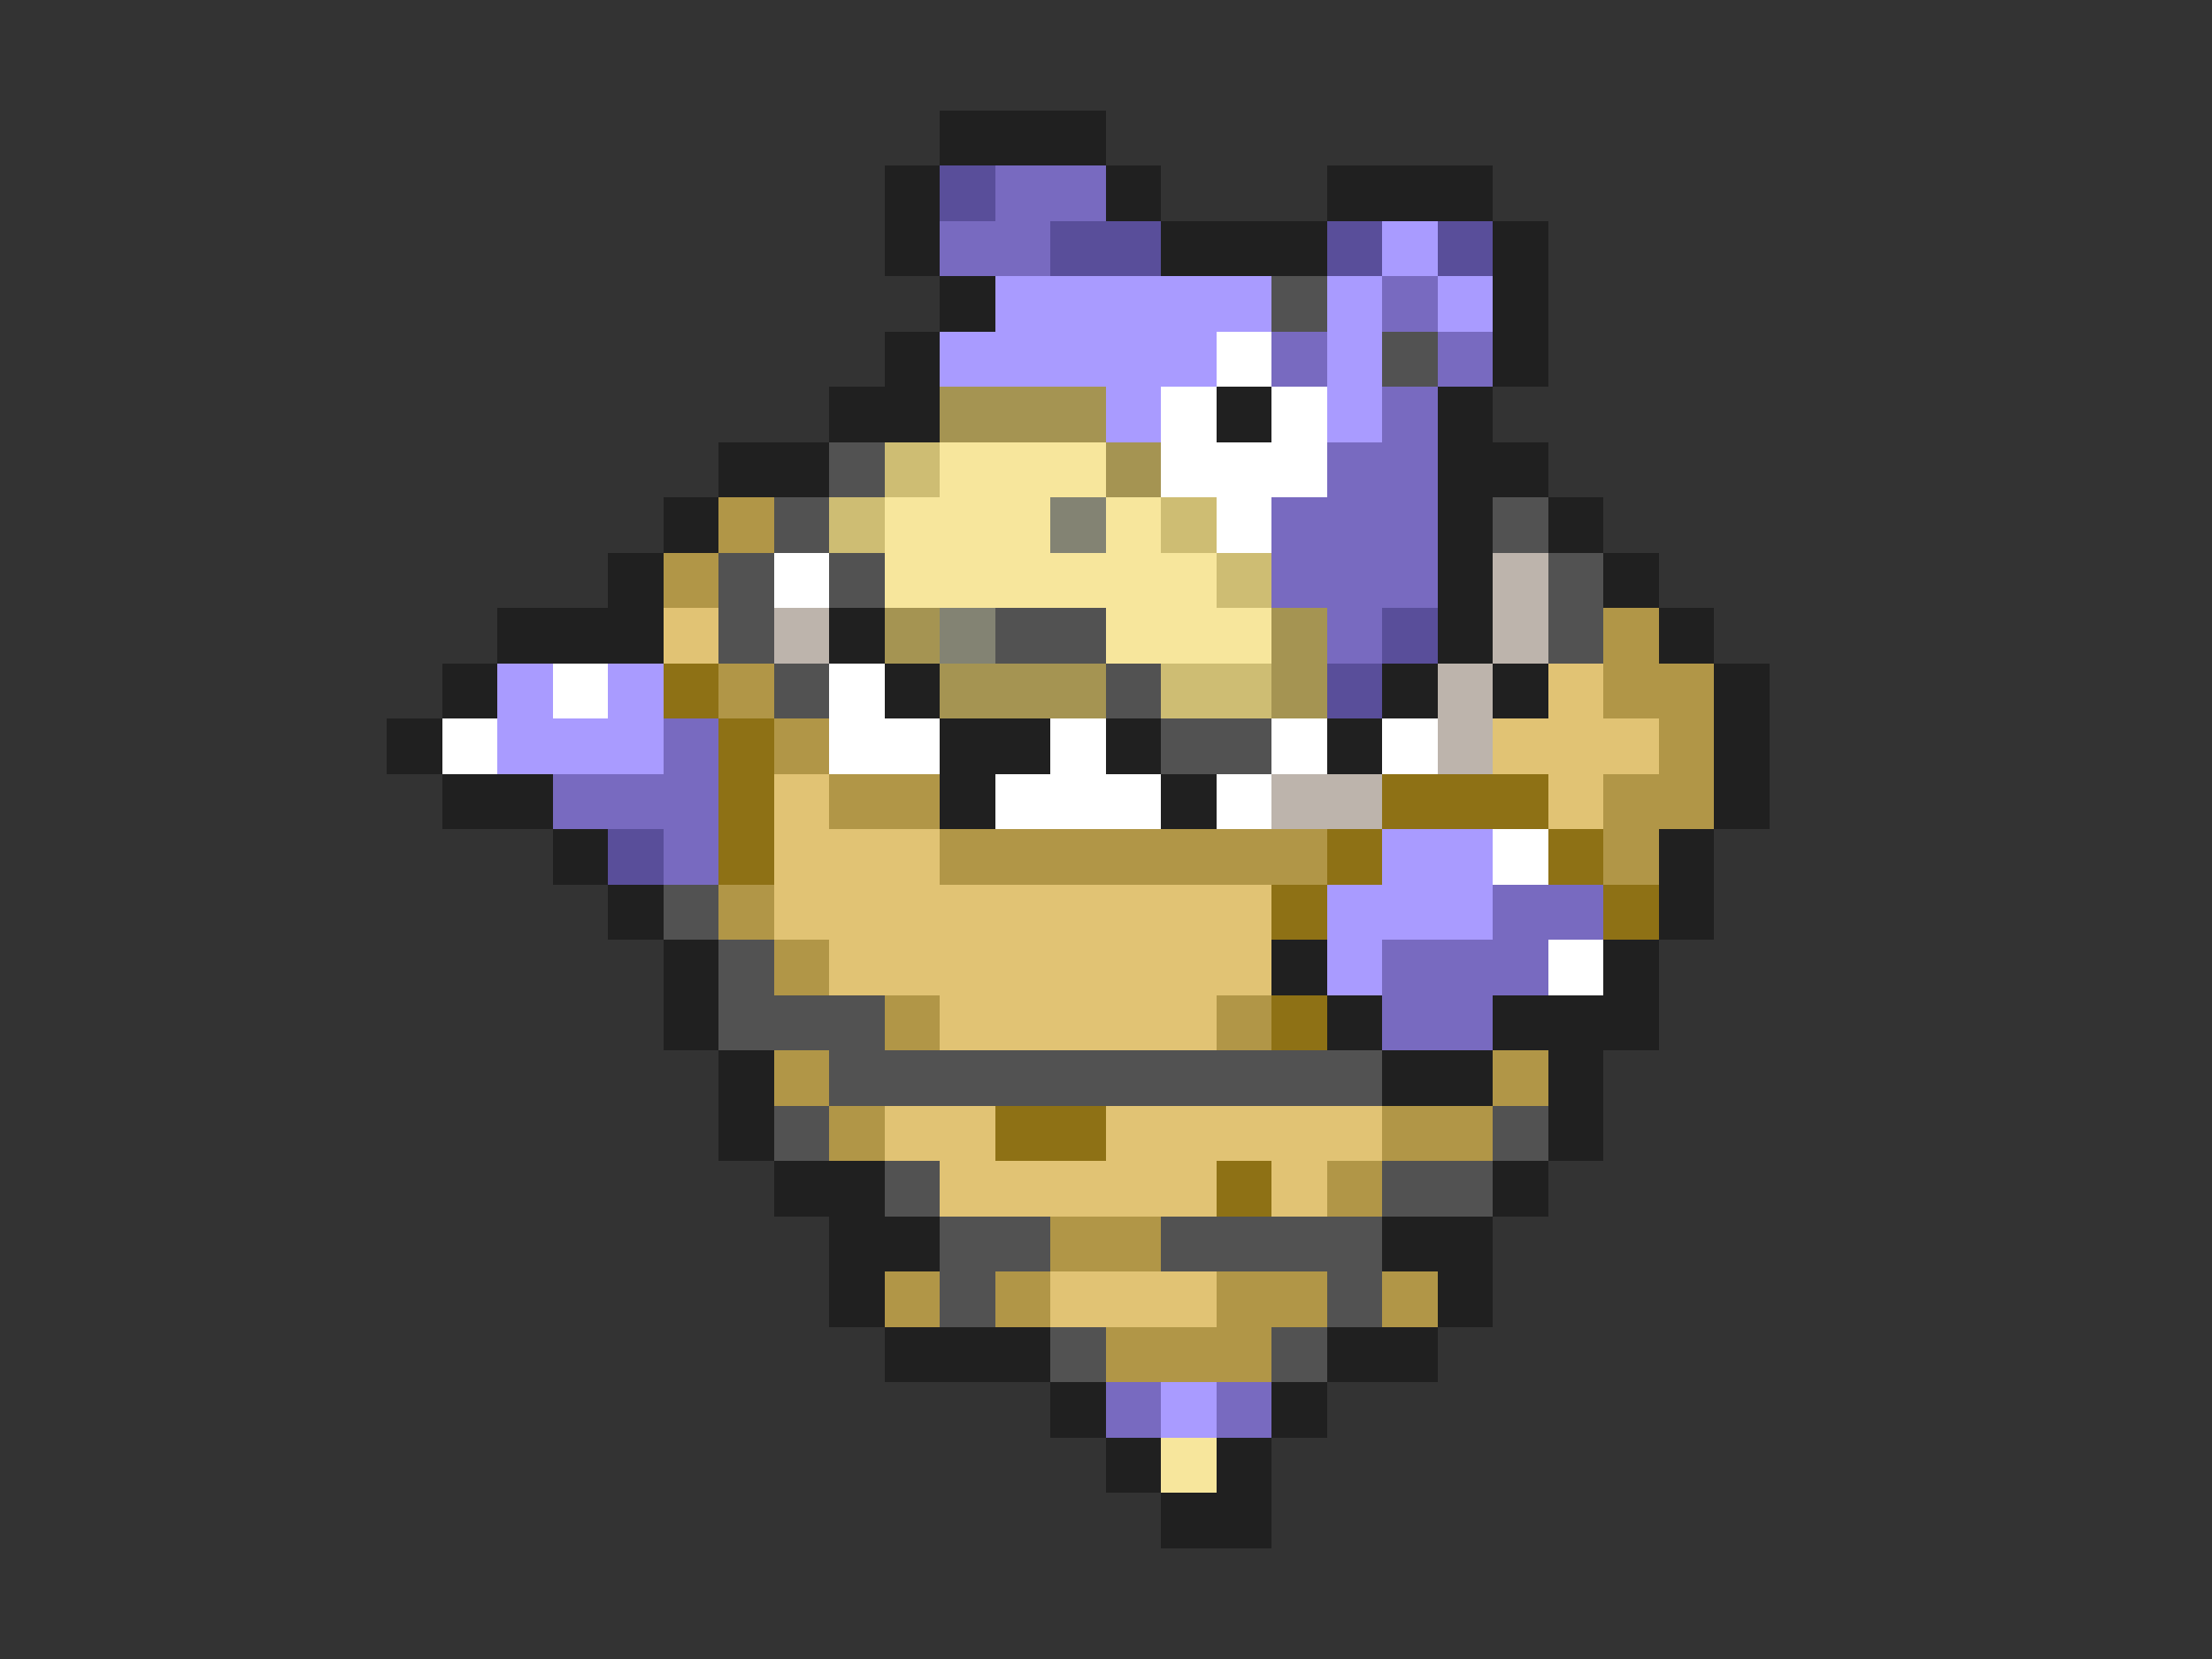 <svg xmlns="http://www.w3.org/2000/svg" viewBox="0 -0.5 40 30" shape-rendering="crispEdges">
<rect x="0" y="-0.5" width="40" height="30" fill="#333333" stroke="none"/>
<path stroke="#202020" d="M17 2h3M16 3h1M20 3h1M24 3h3M16 4h1M21 4h3M27 4h1M17 5h1M27 5h1M16 6h1M27 6h1M15 7h2M22 7h1M26 7h1M13 8h2M26 8h2M12 9h1M26 9h1M28 9h1M11 10h1M26 10h1M29 10h1M9 11h3M15 11h1M26 11h1M30 11h1M8 12h1M16 12h1M25 12h1M27 12h1M31 12h1M7 13h1M17 13h2M20 13h1M24 13h1M31 13h1M8 14h2M17 14h1M21 14h1M31 14h1M10 15h1M30 15h1M11 16h1M30 16h1M12 17h1M23 17h1M29 17h1M12 18h1M24 18h1M27 18h3M13 19h1M25 19h2M28 19h1M13 20h1M28 20h1M14 21h2M27 21h1M15 22h2M25 22h2M15 23h1M26 23h1M16 24h3M24 24h2M19 25h1M23 25h1M20 26h1M22 26h1M21 27h2" />
<path stroke="#594e9a" d="M17 3h1M19 4h2M24 4h1M26 4h1M25 11h1M24 12h1M11 15h1" />
<path stroke="#786ac0" d="M18 3h2M17 4h2M25 5h1M23 6h1M26 6h1M25 7h1M24 8h2M23 9h3M23 10h3M24 11h1M12 13h1M10 14h3M12 15h1M27 16h2M25 17h3M25 18h2M20 25h1M22 25h1" />
<path stroke="#a99bff" d="M25 4h1M18 5h5M24 5h1M26 5h1M17 6h5M24 6h1M20 7h1M24 7h1M9 12h1M11 12h1M9 13h3M25 15h2M24 16h3M24 17h1M21 25h1" />
<path stroke="#525252" d="M23 5h1M25 6h1M15 8h1M14 9h1M27 9h1M13 10h1M15 10h1M28 10h1M13 11h1M18 11h2M28 11h1M14 12h1M20 12h1M21 13h2M12 16h1M13 17h1M13 18h3M15 19h10M14 20h1M27 20h1M16 21h1M25 21h2M17 22h2M21 22h4M17 23h1M24 23h1M19 24h1M23 24h1" />
<path stroke="#ffffff" d="M22 6h1M21 7h1M23 7h1M21 8h3M22 9h1M14 10h1M10 12h1M15 12h1M8 13h1M15 13h2M19 13h1M23 13h1M25 13h1M18 14h3M22 14h1M27 15h1M28 17h1" />
<path stroke="#a59452" d="M17 7h3M20 8h1M16 11h1M23 11h1M17 12h3M23 12h1" />
<path stroke="#cebd73" d="M16 8h1M15 9h1M21 9h1M22 10h1M21 12h2" />
<path stroke="#f7e69c" d="M17 8h3M16 9h3M20 9h1M16 10h6M20 11h3M21 26h1" />
<path stroke="#b19647" d="M13 9h1M12 10h1M29 11h1M13 12h1M29 12h2M14 13h1M30 13h1M15 14h2M29 14h2M17 15h7M29 15h1M13 16h1M14 17h1M16 18h1M22 18h1M14 19h1M27 19h1M15 20h1M25 20h2M24 21h1M19 22h2M16 23h1M18 23h1M22 23h2M25 23h1M20 24h3" />
<path stroke="#838373" d="M19 9h1M17 11h1" />
<path stroke="#bdb4ac" d="M27 10h1M14 11h1M27 11h1M26 12h1M26 13h1M23 14h2" />
<path stroke="#e1c374" d="M12 11h1M28 12h1M27 13h3M14 14h1M28 14h1M14 15h3M14 16h9M15 17h8M17 18h5M16 20h2M20 20h5M17 21h5M23 21h1M19 23h3" />
<path stroke="#8e7115" d="M12 12h1M13 13h1M13 14h1M25 14h3M13 15h1M24 15h1M28 15h1M23 16h1M29 16h1M23 18h1M18 20h2M22 21h1" />
</svg>